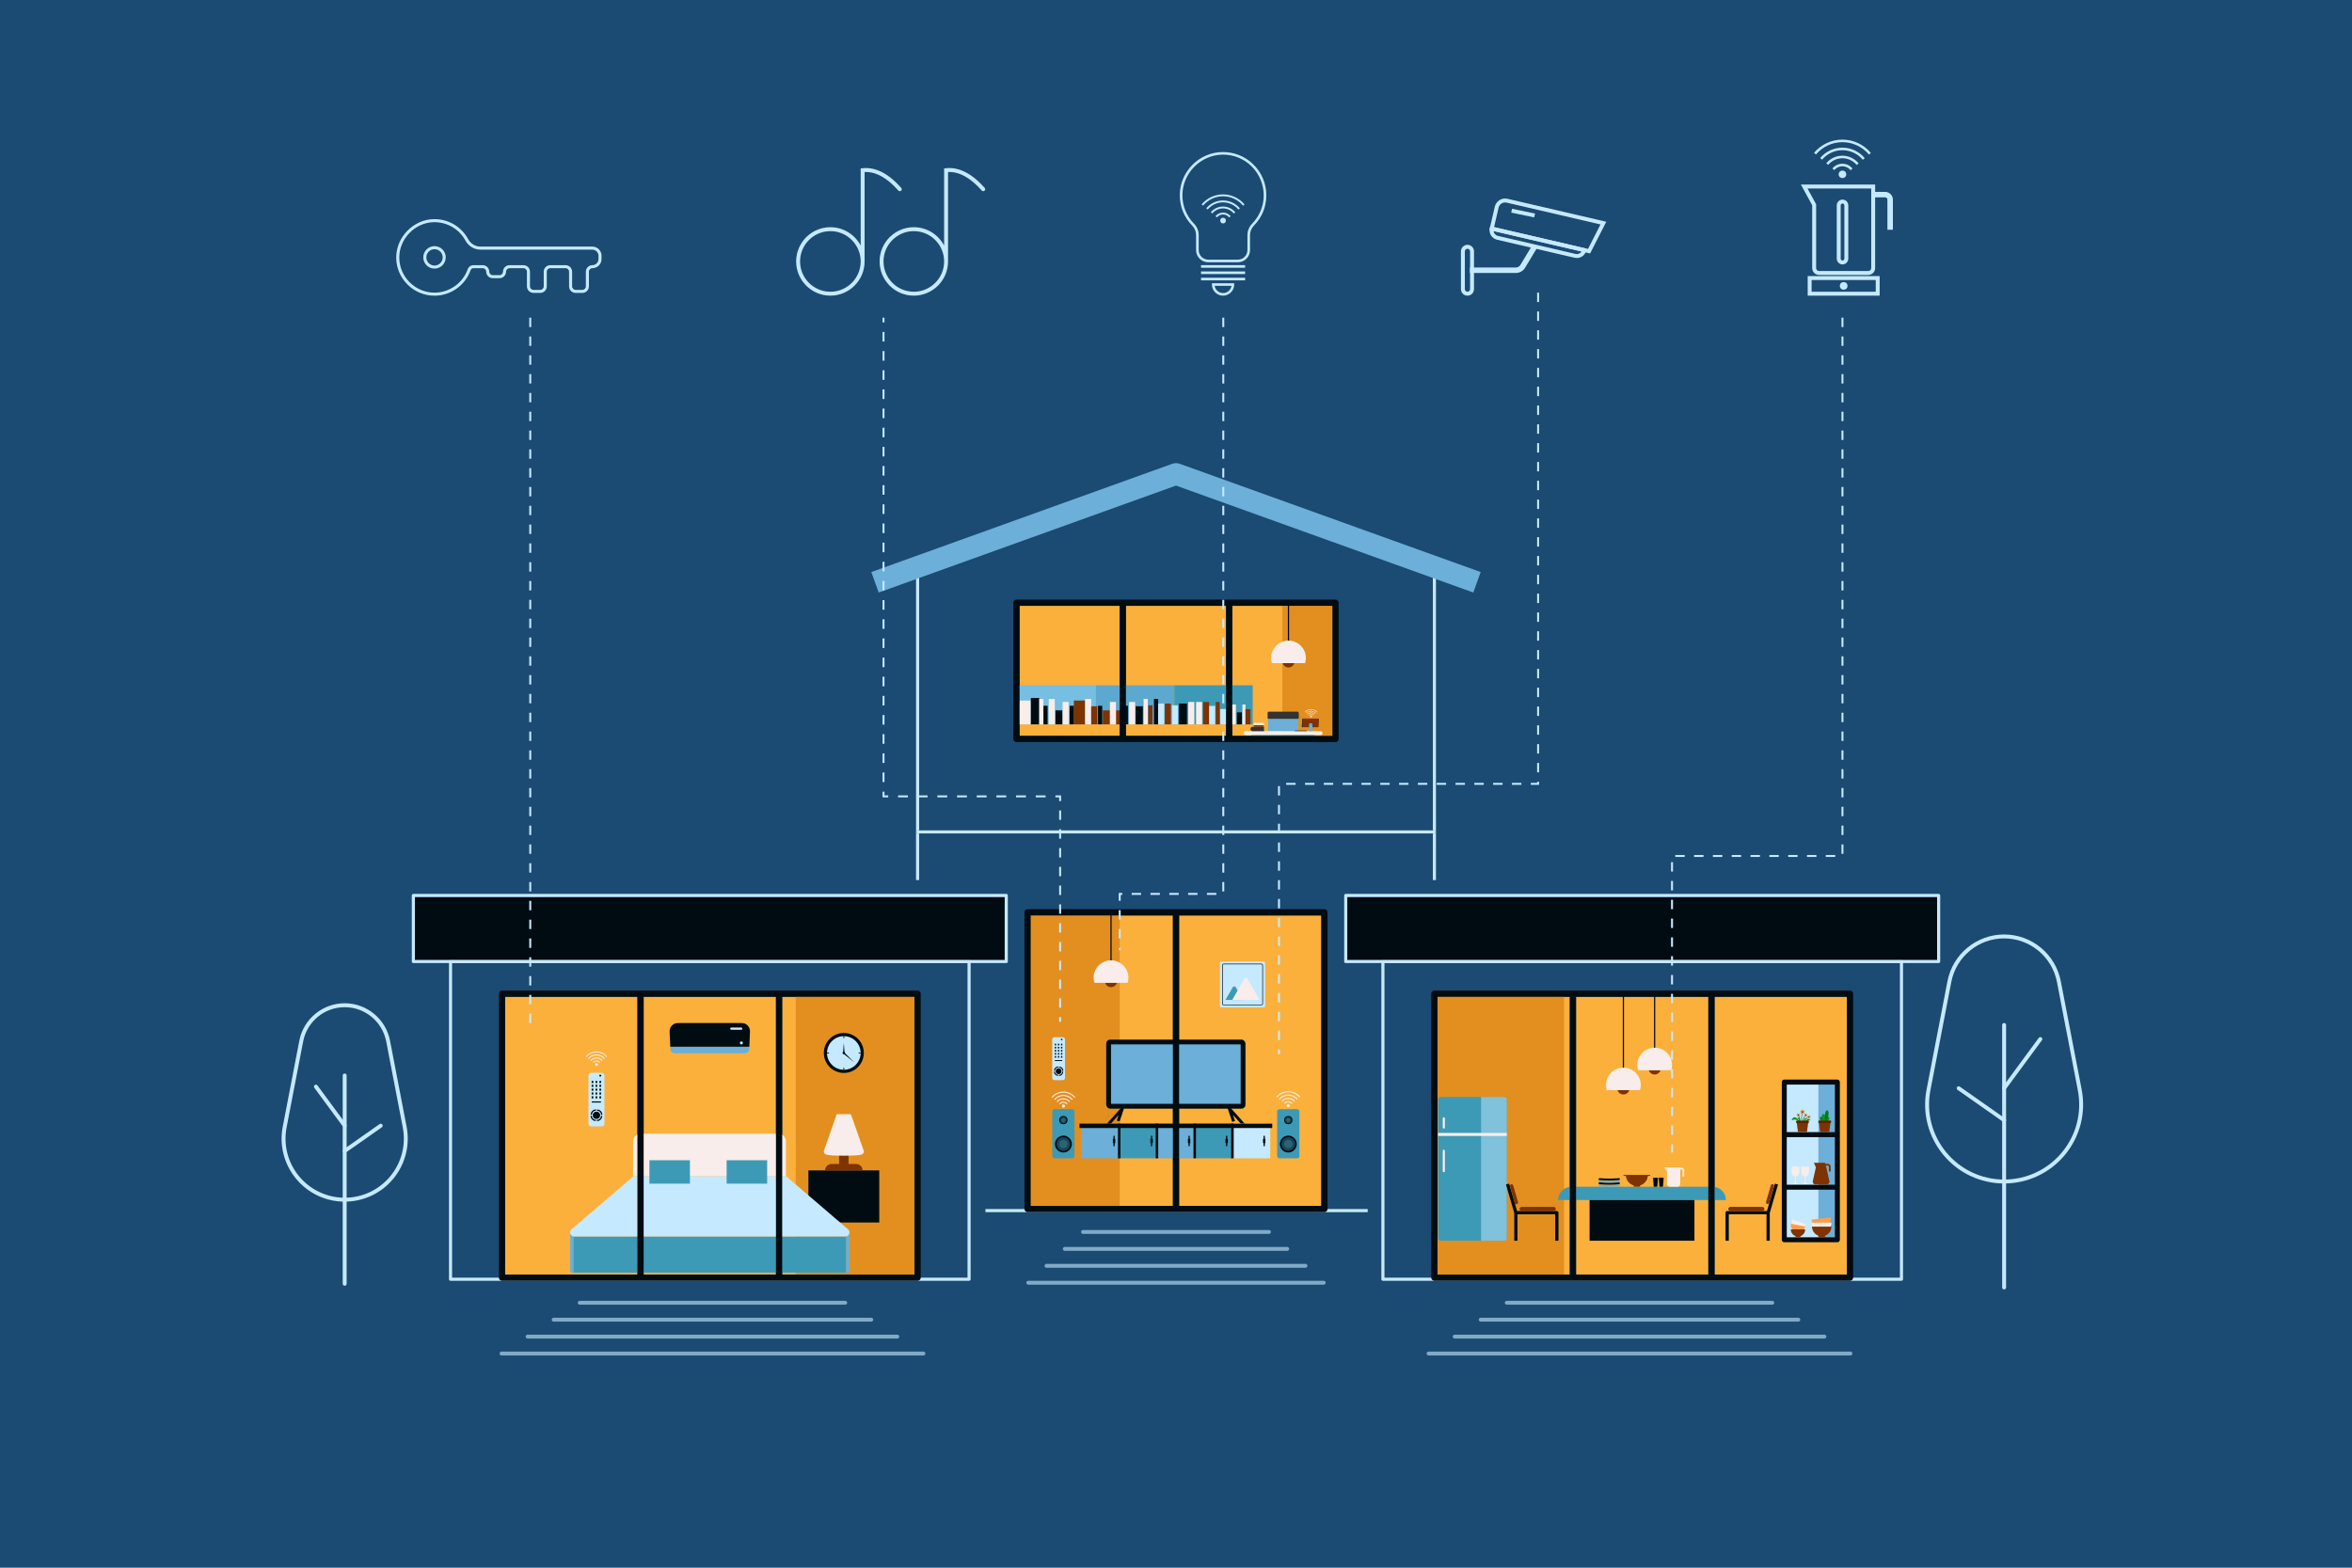 <?xml version="1.0" encoding="UTF-8"?>
<svg id="Layer_1" data-name="Layer 1" xmlns="http://www.w3.org/2000/svg" viewBox="0 0 3000 2000">
  <defs>
    <style>
      .cls-1 {
        fill: #6cafd8;
      }

      .cls-2 {
        fill: #1b4a73;
      }

      .cls-3 {
        fill: #3d9ab7;
      }

      .cls-4 {
        fill: #e28f20;
      }

      .cls-5 {
        fill: #04961f;
      }

      .cls-6 {
        fill: #fe9c48;
      }

      .cls-7 {
        fill: #76bee2;
      }

      .cls-8 {
        fill: #174756;
      }

      .cls-9 {
        fill: #5da8ce;
      }

      .cls-10 {
        fill: #f8edea;
      }

      .cls-11 {
        fill: #2b6277;
      }

      .cls-12 {
        fill: #7f3300;
      }

      .cls-13 {
        fill: #000c11;
      }

      .cls-14 {
        fill: #333;
      }

      .cls-15 {
        fill: #562300;
      }

      .cls-16 {
        fill: #007c17;
      }

      .cls-17 {
        opacity: .6;
      }

      .cls-18 {
        fill: #00590d;
      }

      .cls-19, .cls-20 {
        fill: #c5e9ff;
      }

      .cls-21 {
        fill: #fbb03b;
      }

      .cls-20 {
        opacity: .5;
      }
    </style>
  </defs>
  <rect class="cls-2" width="3000" height="2000"/>
  <g id="_3" data-name="3">
    <g id="_3-2" data-name="3">
      <path class="cls-19" d="M2425.35,1633.98h-661.44c-1.1,0-1.98-.89-1.98-1.98v-405.29c0-1.1.89-1.98,1.98-1.98h661.44c1.1,0,1.98.89,1.98,1.98v405.29c0,1.1-.89,1.98-1.98,1.98ZM1765.9,1630.01h657.47v-401.33h-657.47v401.33Z"/>
      <g>
        <rect class="cls-13" x="1718.48" y="1144.38" width="752.31" height="80.33"/>
        <path class="cls-19" d="M2474.76,1142.4v84.3c0,1.1-.89,1.98-1.98,1.98h-756.28c-1.1,0-1.98-.88-1.98-1.98v-84.3c0-1.1.88-1.98,1.98-1.98h756.28c1.1,0,1.98.89,1.98,1.98ZM2470.79,1224.71v-80.33h-752.31v80.33h752.31Z"/>
      </g>
    </g>
    <g id="grup4">
      <g>
        <g>
          <rect class="cls-21" x="2186.96" y="1271.64" width="168.77" height="354.4"/>
          <rect class="cls-21" x="2010.25" y="1271.64" width="168.77" height="354.4"/>
          <rect class="cls-21" x="1833.54" y="1271.64" width="168.77" height="354.4"/>
        </g>
        <rect class="cls-4" x="1829.6" y="1267.05" width="165.38" height="362.96"/>
      </g>
      <g id="grup4-2" data-name="grup4">
        <g>
          <g>
            <path class="cls-12" d="M2103.02,1365.32c.99,3.2,3.97,5.52,7.49,5.52s6.5-2.32,7.49-5.52h-14.98Z"/>
            <path class="cls-10" d="M2132.68,1358.77c0-12.24-9.93-22.17-22.17-22.17s-22.17,9.93-22.17,22.17c0,2.28.35,4.49.99,6.56h42.37c.64-2.07.99-4.27.99-6.56Z"/>
            <rect class="cls-13" x="2109.74" y="1270.64" width="1.53" height="65.95"/>
          </g>
          <g>
            <path class="cls-12" d="M2063.17,1390.75c.99,3.2,3.97,5.52,7.49,5.52s6.5-2.32,7.49-5.52h-14.98Z"/>
            <path class="cls-10" d="M2092.83,1384.2c0-12.24-9.93-22.17-22.17-22.17s-22.17,9.93-22.17,22.17c0,2.28.35,4.49.99,6.56h42.37c.64-2.07.99-4.27.99-6.56Z"/>
            <rect class="cls-13" x="2069.89" y="1270.64" width="1.53" height="91.39"/>
          </g>
        </g>
        <g>
          <rect class="cls-3" x="1834.27" y="1399.45" width="87.63" height="183.42" rx="3.22" ry="3.22"/>
          <path class="cls-20" d="M1921.9,1402.67v176.97c0,1.78-1.45,3.22-3.22,3.22h-29.51v-183.42h29.51c1.78,0,3.22,1.45,3.22,3.22Z"/>
          <rect class="cls-10" x="1834.27" y="1445.36" width="87.63" height="3.85"/>
          <rect class="cls-10" x="1840.24" y="1466.7" width="2.73" height="28.72" rx="1.36" ry="1.36"/>
          <rect class="cls-10" x="1840.24" y="1425.47" width="2.73" height="14.36" rx="1.36" ry="1.36"/>
        </g>
        <g>
          <g id="rak">
            <g>
              <g>
                <rect class="cls-19" x="2275.85" y="1380.46" width="67.74" height="67.06"/>
                <rect class="cls-19" x="2275.85" y="1447.52" width="67.74" height="67.06"/>
                <rect class="cls-19" x="2275.85" y="1514.58" width="67.74" height="67.06"/>
              </g>
              <rect class="cls-1" x="2319.37" y="1380.46" width="22.95" height="201.18"/>
            </g>
            <path class="cls-13" d="M2343.6,1377.29h-67.74c-1.75,0-3.17,1.42-3.17,3.17v201.18c0,1.75,1.42,3.17,3.17,3.17h67.74c1.75,0,3.17-1.42,3.17-3.17v-201.18c0-1.75-1.42-3.17-3.17-3.17ZM2279.03,1450.7h61.39v60.71h-61.39v-60.71ZM2279.03,1383.64h61.39v60.71h-61.39v-60.71ZM2340.42,1578.47h-61.39v-60.71h61.39v60.71Z"/>
          </g>
          <g>
            <path class="cls-12" d="M2331.26,1484.68h-2.8c-.17-.74-.83-1.27-1.6-1.27h-13.23l2.54,5.86-3.93,17.62c-.48,2.17,1.17,4.24,3.4,4.24h14.38c2.23,0,3.88-2.06,3.4-4.24l-4.42-19.83h2.27c.8,0,1.44.65,1.44,1.44v5.09c0,.66.53,1.19,1.19,1.19s1.19-.53,1.19-1.19v-5.09c0-2.11-1.71-3.83-3.83-3.83Z"/>
            <path class="cls-10" d="M2307.47,1495.99v-7.62h-9.87v7.62c0,2.5,1.86,4.56,4.27,4.88v8.58h-1.55c-.73,0-1.32.59-1.32,1.32h7.04c0-.73-.59-1.32-1.32-1.32h-1.55v-8.58c2.41-.32,4.27-2.38,4.27-4.88Z"/>
            <path class="cls-10" d="M2294.97,1495.99v-7.62h-9.87v7.62c0,2.5,1.86,4.56,4.27,4.88v8.58h-1.55c-.73,0-1.32.59-1.32,1.32h7.04c0-.73-.59-1.32-1.32-1.32h-1.55v-8.58c2.41-.32,4.27-2.38,4.27-4.88Z"/>
            <g>
              <path class="cls-6" d="M2335.06,1552.99l-24.57,3.07c.66,5.31,4.6,9.39,9.52,10.52l.24,1.95,8.41-1.05-.24-1.95c4.5-2.31,7.3-7.24,6.64-12.54Z"/>
              <path class="cls-10" d="M2336,1559.86h-24.76c0,5.35,3.4,9.89,8.14,11.62v1.96h8.47v-1.96c4.75-1.73,8.14-6.27,8.14-11.62Z"/>
              <path class="cls-12" d="M2336,1564.88h-24.76c0,5.35,3.4,9.89,8.14,11.62v1.96h8.47v-1.96c4.75-1.73,8.14-6.27,8.14-11.62Z"/>
            </g>
            <g>
              <path class="cls-10" d="M2303.31,1562.09l-17.07-6.63c-1.43,3.69-.31,7.73,2.5,10.19l-.53,1.35,5.84,2.27.53-1.35c3.74.08,7.3-2.15,8.73-5.83Z"/>
              <path class="cls-6" d="M2302.45,1564.7l-17.99-3.43c-.74,3.89,1.1,7.66,4.31,9.57l-.27,1.43,6.16,1.18.27-1.43c3.69-.6,6.79-3.43,7.53-7.31Z"/>
              <path class="cls-12" d="M2302.53,1568.42h-18.32c0,3.96,2.51,7.31,6.02,8.6v1.45h6.27v-1.45c3.51-1.28,6.02-4.64,6.02-8.6Z"/>
            </g>
            <g>
              <g>
                <path class="cls-16" d="M2324.94,1434.11s-5.69-8.11-2.67-9.36,3.52,6.54,2.67,9.36Z"/>
                <path class="cls-5" d="M2327.68,1433.61s1.96-9.71,4.94-8.39-2.31,7.06-4.94,8.39Z"/>
                <path class="cls-5" d="M2327.1,1434.35s3.21-12.92-1.18-13.03-1.25,9.91,1.18,13.03Z"/>
                <path class="cls-16" d="M2328.82,1434.25s6.37-15.85,2.15-17.5-3.71,12.56-2.15,17.5Z"/>
              </g>
              <path class="cls-12" d="M2332.2,1444.1h-9.51c-.58,0-1.07-.43-1.14-1.01l-1.72-13.29h15.23l-1.72,13.29c-.07.58-.56,1.01-1.14,1.01Z"/>
              <rect class="cls-15" x="2319.37" y="1429.8" width="16.15" height="2.74"/>
            </g>
            <g>
              <g>
                <g>
                  <path class="cls-18" d="M2298.28,1432.73c-.07-.24-1.8-6,.51-14.22l.57.16c-2.27,8.05-.54,13.83-.52,13.89l-.57.18Z"/>
                  <g>
                    <path class="cls-4" d="M2299.24,1418.3c2.22-3.84-2.55-3.84-.33,0-2.22-3.84-4.61.29-.17.29-4.44,0-2.05,4.13.17.29-2.22,3.84,2.55,3.84.33,0,2.22,3.84,4.61-.29.17-.29,4.44,0,2.05-4.13-.17-.29Z"/>
                    <circle class="cls-13" cx="2299.08" cy="1418.58" r=".81"/>
                  </g>
                </g>
                <g>
                  <path class="cls-18" d="M2299.33,1432.16l-.59-.05c.02-.27.61-6.75,4.6-9.74l.36.48c-3.77,2.82-4.36,9.25-4.36,9.31Z"/>
                  <g>
                    <path class="cls-4" d="M2303.4,1422.45c2.42-2.11-.84-3.22-.23-.08-.62-3.15-3.21-.88-.18.16-3.03-1.04-2.37,2.34.05.24-2.42,2.11.84,3.22.23.08.62,3.15,3.21.88.18-.16,3.03,1.04,2.37-2.34-.05-.24Z"/>
                    <circle class="cls-13" cx="2303.22" cy="1422.61" r=".59"/>
                  </g>
                </g>
                <g>
                  <path class="cls-18" d="M2300.7,1432.02l-.57-.18c.09-.28,2.29-6.95,7.58-7.23l.03.59c-4.87.26-7.02,6.75-7.04,6.82Z"/>
                  <g>
                    <path class="cls-4" d="M2307.59,1424.74c2.42-2.11-.84-3.22-.23-.08-.62-3.15-3.21-.88-.18.16-3.03-1.04-2.37,2.34.05.24-2.42,2.11.84,3.22.23.08.62,3.15,3.21.88.18-.16,3.03,1.04,2.37-2.34-.05-.24Z"/>
                    <circle class="cls-13" cx="2307.41" cy="1424.9" r=".59"/>
                  </g>
                </g>
                <g>
                  <path class="cls-18" d="M2296,1431.98c-.01-.06-1.05-6.28-2.37-9.14l.54-.25c1.35,2.93,2.37,9.03,2.41,9.29l-.59.1Z"/>
                  <g>
                    <path class="cls-4" d="M2294,1422.31c2.62-2.28-.91-3.49-.25-.08-.67-3.41-3.48-.95-.2.17-3.29-1.13-2.57,2.54.05.25-2.62,2.28.91,3.49.25.08.67,3.41,3.48.95.2-.17,3.29,1.13,2.57-2.54-.05-.25Z"/>
                    <circle class="cls-13" cx="2293.8" cy="1422.48" r=".63"/>
                  </g>
                </g>
                <path class="cls-5" d="M2294.74,1431.93s-3.27-4.96-7.46-3.32-.74-2.24.47-3.01,6.54.59,6.99,6.33Z"/>
                <path class="cls-5" d="M2293.1,1432.8s2.51-3.51.31-5.92,1.33-1.09,2.16-.46,1.3,4.59-2.47,6.38Z"/>
                <path class="cls-5" d="M2303.08,1434.48s.72-4.86,4.43-5.1c3.71-.24-.23-1.94-1.41-2.09s-4.7,2.73-3.03,7.19Z"/>
                <path class="cls-5" d="M2303.47,1432.64s-2.06-3.02-.15-5.03-1.11-.95-1.83-.43-1.19,3.87,1.98,5.46Z"/>
              </g>
              <path class="cls-12" d="M2303.83,1444.19h-9.51c-.58,0-1.07-.43-1.14-1.01l-1.72-13.29h15.23l-1.72,13.29c-.07.58-.56,1.01-1.14,1.01Z"/>
              <rect class="cls-15" x="2291.01" y="1429.89" width="16.15" height="2.74"/>
            </g>
          </g>
        </g>
        <g>
          <g>
            <path class="cls-13" d="M2267.91,1511.16l-3.99-1.16-10.17,34.98h-50.71c-1.15,0-2.08.93-2.08,2.08v35.81h4.15v-33.73h48.12v33.73h4.15v-35.51l10.52-36.2Z"/>
            <rect class="cls-12" x="2204.42" y="1539.68" width="46.13" height="5.3" rx="2.65" ry="2.65"/>
            <rect class="cls-12" x="2244.62" y="1521.37" width="26.39" height="4.23" rx="2.12" ry="2.12" transform="translate(167.85 3270.14) rotate(-73.9)"/>
          </g>
          <g>
            <path class="cls-13" d="M1985.77,1544.98h-50.71l-10.17-34.98-3.99,1.16,10.52,36.2v35.51h4.15v-33.73h48.12v33.73h4.15v-35.81c0-1.15-.93-2.08-2.08-2.08Z"/>
            <rect class="cls-12" x="1938.27" y="1539.68" width="46.13" height="5.3" rx="2.65" ry="2.65" transform="translate(3922.66 3084.67) rotate(-180)"/>
            <rect class="cls-12" x="1917.8" y="1521.37" width="26.39" height="4.23" rx="2.12" ry="2.12" transform="translate(1002.89 3801.28) rotate(-106.1)"/>
          </g>
        </g>
        <g>
          <g>
            <path class="cls-3" d="M2004.4,1513.97h180c9.39,0,17.02,7.63,17.02,17.02h-214.05c0-9.39,7.63-17.02,17.02-17.02Z"/>
            <rect class="cls-13" x="2027.53" y="1530.99" width="133.75" height="51.88"/>
          </g>
          <path class="cls-12" d="M2104.33,1498.85h-2.39s-.01,0-.02,0h0s-28.19,0-28.19,0c0,0,0,0,0,0,0,0-.01,0-.02,0h-2.39c-.36,0-.65.29-.65.65s.29.65.65.65h2.39s.05-.01.08-.02c0,0,0,0,0,.01.14,1.58.55,3.08,1.17,4.47,0,0,0,0,0,.01.05.12.11.24.17.36,0,0,0,0,0,0,.21.42.43.84.68,1.23.27.44.57.87.89,1.28.47.6.98,1.16,1.54,1.67.44.41.91.79,1.4,1.15,1.25.9,2.65,1.59,4.16,2.04t0,0v1.57h8.05v-1.57s0,0,0,0c1.51-.45,2.91-1.14,4.16-2.04.49-.35.96-.73,1.4-1.14.56-.52,1.07-1.08,1.54-1.67.32-.41.61-.83.89-1.28.24-.4.47-.81.68-1.23,0,0,0,0,0,0,.06-.12.12-.24.17-.36,0,0,0,0,0-.01.62-1.39,1.03-2.89,1.17-4.47,0,0,0,0,0-.01.03,0,.05.02.08.02h2.39c.36,0,.65-.29.65-.65s-.29-.65-.65-.65Z"/>
          <g>
            <path class="cls-10" d="M2145.44,1489.88h-2.29v-.12c0-.25-.2-.45-.45-.45h-19.46c-.26,0-.4.29-.24.5l3.22,4.19v16.42c0,1.97,1.6,3.57,3.57,3.57h9.79c1.97,0,3.57-1.6,3.57-3.57v-18.42h2.29c.34,0,.62.28.62.62v7.62c0,.58.47,1.06,1.06,1.06s1.06-.47,1.06-1.06v-7.62c0-1.51-1.23-2.74-2.74-2.74Z"/>
            <path class="cls-13" d="M2113.23,1513.99h-3.2c-.4,0-.73-.31-.76-.71l-.8-10.7h6.33l-.8,10.7c-.03.4-.36.71-.76.71Z"/>
            <path class="cls-13" d="M2120.46,1513.99h-3.2c-.4,0-.73-.31-.76-.71l-.8-10.7h6.33l-.8,10.7c-.03.4-.36.71-.76.71Z"/>
          </g>
          <g>
            <path class="cls-1" d="M2052.57,1514.07c-4.19,0-8.38-.19-12.54-.57-.65-.06-1.14-.64-1.08-1.29.06-.66.65-1.13,1.29-1.08,8.17.74,16.47.74,24.64,0,.64-.05,1.23.42,1.29,1.08.06.65-.42,1.23-1.08,1.29-4.16.38-8.35.57-12.54.57Z"/>
            <path class="cls-13" d="M2052.57,1511.38c-4.19,0-8.38-.19-12.54-.57-.65-.06-1.14-.64-1.08-1.29.06-.66.65-1.13,1.29-1.08,8.17.74,16.47.74,24.64,0,.64-.05,1.23.42,1.29,1.08.06.65-.42,1.23-1.08,1.29-4.16.38-8.35.57-12.54.57Z"/>
            <path class="cls-1" d="M2052.57,1508.69c-4.19,0-8.38-.19-12.54-.57-.65-.06-1.14-.64-1.08-1.29.06-.66.65-1.13,1.29-1.08,8.17.74,16.47.74,24.64,0,.64-.05,1.23.42,1.29,1.08.06.65-.42,1.23-1.08,1.29-4.16.38-8.35.57-12.54.57Z"/>
            <path class="cls-13" d="M2052.57,1506c-4.19,0-8.38-.19-12.54-.57-.65-.06-1.14-.64-1.08-1.29.06-.66.65-1.13,1.29-1.08,8.17.74,16.47.74,24.64,0,.64-.05,1.23.42,1.29,1.08.06.65-.42,1.23-1.08,1.29-4.16.38-8.35.57-12.54.57Z"/>
          </g>
        </g>
      </g>
      <path class="cls-13" d="M2363.67,1267.67v362.33c0,2.19-1.78,3.97-3.97,3.97h-530.13c-2.19,0-3.97-1.78-3.97-3.97v-362.33c0-2.19,1.78-3.97,3.97-3.97h530.13c2.19,0,3.97,1.78,3.97,3.97ZM2355.73,1626.04v-354.4h-168.77v354.4h168.77ZM2179.02,1626.04v-354.4h-168.77v354.4h168.77ZM2002.31,1626.04v-354.4h-168.77v354.4h168.77Z"/>
    </g>
  </g>
  <g id="_2" data-name="2">
    <path class="cls-19" d="M1170.4,1063.32h1.98v59.38h-3.97v-61.37c0,1.1.89,1.98,1.98,1.98Z"/>
    <g>
      <path class="cls-19" d="M1831.58,1061.34v61.37h-3.97v-59.38h1.98c1.1,0,1.98-.89,1.98-1.98Z"/>
      <path class="cls-19" d="M1831.58,723.32v338.01c0-1.1-.89-1.98-1.98-1.98h-1.98v-334.63l-327.62-117.86-327.62,117.86v334.63h-1.98c-1.1,0-1.98.89-1.98,1.98v-338.01c0-.83.52-1.59,1.31-1.87l329.6-118.58c.44-.16.91-.16,1.35,0l329.6,118.58c.79.28,1.31,1.03,1.31,1.87Z"/>
      <path class="cls-19" d="M1829.6,1059.35c1.1,0,1.98.89,1.98,1.98s-.89,1.98-1.98,1.98h-659.2c-1.1,0-1.98-.89-1.98-1.98s.89-1.98,1.98-1.98h659.2Z"/>
    </g>
    <rect class="cls-19" x="1256.94" y="1542.47" width="487.56" height="3.97"/>
    <path class="cls-1" d="M1120.77,755.94l-9.4-26.14,383.93-138.13c3.04-1.09,6.36-1.09,9.4,0l383.93,138.13-9.41,26.14-379.23-136.44-379.23,136.44Z"/>
    <g id="grup3">
      <g>
        <g>
          <rect class="cls-21" x="1571.79" y="772.89" width="127.7" height="165.9"/>
          <rect class="cls-21" x="1436.15" y="772.89" width="127.71" height="165.9"/>
          <rect class="cls-21" x="1300.51" y="772.89" width="127.7" height="165.9"/>
        </g>
        <rect class="cls-4" x="1635.64" y="768.92" width="66.32" height="173.84"/>
      </g>
      <g id="grup3-2" data-name="grup3">
        <g>
          <path class="cls-12" d="M1635.98,845.98c.99,3.2,3.97,5.52,7.49,5.52s6.5-2.32,7.49-5.52h-14.98Z"/>
          <path class="cls-10" d="M1665.64,839.42c0-12.24-9.93-22.17-22.17-22.17s-22.17,9.93-22.17,22.17c0,2.28.35,4.49.99,6.56h42.37c.64-2.07.99-4.27.99-6.56Z"/>
          <rect class="cls-13" x="1642.71" y="768.92" width="1.53" height="48.33"/>
        </g>
        <g id="grup_3" data-name="grup 3">
          <g>
            <rect class="cls-7" x="1297.82" y="874.26" width="100.01" height="49.85"/>
            <rect class="cls-9" x="1397.83" y="874.26" width="100.01" height="49.85"/>
            <rect class="cls-3" x="1497.84" y="874.26" width="100.01" height="49.85"/>
            <g>
              <rect class="cls-10" x="1297.82" y="893.72" width="17.02" height="30.4"/>
              <rect class="cls-12" x="1369.71" y="893.72" width="14.41" height="30.4"/>
              <rect class="cls-13" x="1314.84" y="890.47" width="10.71" height="33.64"/>
              <rect class="cls-13" x="1346.25" y="906.28" width="9.09" height="17.83"/>
              <rect class="cls-13" x="1448.6" y="901.01" width="9.09" height="23.1"/>
              <rect class="cls-12" x="1406.64" y="906.28" width="9.09" height="17.83"/>
              <rect class="cls-12" x="1423.43" y="906.28" width="9.09" height="17.83"/>
              <rect class="cls-10" x="1325.55" y="891.69" width="5.36" height="32.42"/>
              <rect class="cls-10" x="1458.69" y="891.69" width="5.36" height="32.42"/>
              <rect class="cls-13" x="1471.87" y="891.69" width="5.36" height="32.42"/>
              <rect class="cls-12" x="1464.65" y="899.8" width="5.36" height="24.32"/>
              <rect class="cls-10" x="1337.71" y="891.69" width="7.7" height="32.42"/>
              <rect class="cls-10" x="1384.12" y="891.69" width="7.7" height="32.42"/>
              <rect class="cls-19" x="1477.22" y="897.57" width="7.7" height="26.55"/>
              <rect class="cls-13" x="1503.77" y="897.57" width="10.25" height="26.55"/>
              <rect class="cls-12" x="1485.73" y="897.57" width="7.7" height="26.55"/>
              <rect class="cls-19" x="1494.85" y="899.8" width="7.7" height="24.32"/>
              <rect class="cls-12" x="1391.82" y="901.01" width="7.7" height="23.1"/>
              <rect class="cls-10" x="1355.34" y="895.54" width="7.7" height="28.57"/>
              <rect class="cls-10" x="1415.73" y="895.54" width="7.7" height="28.57"/>
              <rect class="cls-10" x="1515.65" y="895.54" width="7.7" height="28.57"/>
              <rect class="cls-10" x="1570.1" y="898.78" width="6.33" height="25.33"/>
              <rect class="cls-10" x="1584.69" y="898.78" width="3.9" height="25.33"/>
              <rect class="cls-12" x="1588.59" y="904.73" width="6.35" height="19.39"/>
              <rect class="cls-13" x="1577.66" y="908.78" width="6.33" height="15.33"/>
              <rect class="cls-12" x="1550.71" y="895.54" width="4.95" height="28.57"/>
              <rect class="cls-10" x="1525.65" y="895.54" width="7.7" height="28.57"/>
              <rect class="cls-12" x="1534.57" y="895.54" width="7.7" height="28.57"/>
              <rect class="cls-19" x="1542.27" y="900.61" width="7.7" height="23.51"/>
              <rect class="cls-19" x="1556.45" y="904.52" width="7.7" height="19.59"/>
              <rect class="cls-19" x="1564.97" y="904.52" width="4.31" height="19.59"/>
              <rect class="cls-10" x="1440.13" y="895.54" width="7.7" height="28.57"/>
              <rect class="cls-13" x="1330.91" y="900.4" width="5.36" height="23.71"/>
              <rect class="cls-13" x="1364.35" y="900.4" width="5.36" height="23.71"/>
              <rect class="cls-13" x="1433.38" y="900.4" width="5.36" height="23.71"/>
              <rect class="cls-13" x="1400.56" y="900.4" width="5.36" height="23.71"/>
            </g>
          </g>
          <g>
            <g>
              <rect class="cls-14" x="1616.87" y="907.9" width="39.72" height="9.69" rx="1.62" ry="1.62"/>
              <rect class="cls-1" x="1617.44" y="917.19" width="38.56" height="15.84"/>
            </g>
            <g>
              <rect class="cls-10" x="1586.39" y="932.83" width="100.53" height="4.96" rx="2.48" ry="2.48"/>
              <rect class="cls-3" x="1596.43" y="937.79" width="80.45" height="4.96"/>
            </g>
            <g>
              <path class="cls-14" d="M1612.57,932.83h-14.79c-1.57,0-2.84-1.27-2.84-2.84h0c0-1.57,1.27-2.84,2.84-2.84h14.79c-.49,1.5-.52,3.85,0,5.67Z"/>
              <path class="cls-12" d="M1600.03,925.11h11.61v2.04h-11.61c-.56,0-1.02-.46-1.02-1.02h0c0-.56.46-1.02,1.02-1.02Z"/>
              <path class="cls-10" d="M1600.34,922.21h11.87v2.9h-11.87c-.8,0-1.45-.65-1.45-1.45h0c0-.8.65-1.45,1.45-1.45Z"/>
            </g>
            <g>
              <g>
                <path class="cls-12" d="M1682.45,917.53l-.58,9.53c-.02.41-.37.73-.77.73h-19.79c-.44,0-.8-.37-.78-.83l.59-9.52c.02-.41.36-.73.77-.73h19.79c.44,0,.8.37.77.82Z"/>
                <path class="cls-1" d="M1670.92,922.76h1.82c.69,0,1.25.56,1.25,1.25v8.82h-4.32v-8.82c0-.69.56-1.25,1.25-1.25Z"/>
                <path class="cls-14" d="M1661.88,916.72v11.08h-.58c-.44,0-.8-.37-.78-.83l.59-9.52c.02-.41.36-.73.77-.73Z"/>
                <circle class="cls-14" cx="1671.83" cy="924.55" r=".44"/>
              </g>
              <g>
                <rect class="cls-14" x="1651.43" y="932.1" width="15.1" height=".64"/>
                <g>
                  <rect class="cls-14" x="1651.89" y="931.82" width=".47" height=".29"/>
                  <rect class="cls-14" x="1652.49" y="931.82" width=".47" height=".29"/>
                  <rect class="cls-14" x="1653.08" y="931.81" width=".47" height=".29"/>
                  <rect class="cls-14" x="1653.68" y="931.81" width=".47" height=".29"/>
                  <rect class="cls-14" x="1654.28" y="931.81" width=".47" height=".29"/>
                  <rect class="cls-14" x="1654.87" y="931.81" width=".47" height=".29"/>
                  <rect class="cls-14" x="1655.47" y="931.81" width=".47" height=".29"/>
                  <rect class="cls-14" x="1656.06" y="931.81" width=".47" height=".29"/>
                  <rect class="cls-14" x="1656.66" y="931.81" width=".47" height=".29"/>
                  <rect class="cls-14" x="1657.26" y="931.81" width=".47" height=".29"/>
                  <rect class="cls-14" x="1657.85" y="931.81" width=".47" height=".29"/>
                  <rect class="cls-14" x="1658.45" y="931.81" width=".47" height=".29"/>
                  <rect class="cls-14" x="1659.04" y="931.81" width=".47" height=".29"/>
                  <rect class="cls-14" x="1659.64" y="931.81" width=".47" height=".29"/>
                  <rect class="cls-14" x="1660.24" y="931.81" width=".47" height=".29"/>
                  <rect class="cls-14" x="1660.83" y="931.81" width=".47" height=".29"/>
                  <rect class="cls-14" x="1661.43" y="931.81" width=".47" height=".29"/>
                  <rect class="cls-14" x="1662.02" y="931.81" width=".47" height=".29"/>
                  <rect class="cls-14" x="1662.62" y="931.81" width=".47" height=".29"/>
                  <rect class="cls-14" x="1663.22" y="931.81" width=".47" height=".29"/>
                  <rect class="cls-14" x="1663.81" y="931.81" width=".47" height=".29"/>
                  <rect class="cls-14" x="1664.41" y="931.81" width=".47" height=".29"/>
                  <rect class="cls-14" x="1665" y="931.81" width=".47" height=".29"/>
                  <rect class="cls-14" x="1665.6" y="931.81" width=".47" height=".29"/>
                </g>
              </g>
            </g>
          </g>
        </g>
        <g>
          <g>
            <path class="cls-10" d="M1680.03,908.26c-1.95-2.29-4.78-3.6-7.77-3.6s-5.8,1.3-7.75,3.57l-.06.07.53.45.06-.07c1.81-2.11,4.45-3.32,7.22-3.32s5.43,1.22,7.24,3.35l.06.07.53-.45-.06-.07Z"/>
            <path class="cls-10" d="M1672.26,906.88c-2.33,0-4.54,1.02-6.07,2.79l-.06.07.53.45.06-.07c1.39-1.62,3.41-2.54,5.54-2.54s4.17.94,5.56,2.57l.06.07.53-.45-.06-.07c-1.53-1.79-3.75-2.82-6.09-2.82Z"/>
            <path class="cls-10" d="M1672.26,909.09c-1.68,0-3.28.73-4.38,2.01l-.06.07.53.45.06-.07c.97-1.12,2.38-1.77,3.85-1.77s2.91.65,3.88,1.8l.06.07.53-.45-.06-.07c-1.1-1.3-2.71-2.04-4.41-2.04Z"/>
            <path class="cls-10" d="M1672.26,911.3c-1.03,0-2.02.45-2.7,1.23l-.06.07.53.45.06-.06c.55-.63,1.34-.99,2.17-.99s1.65.37,2.19,1.02l.06.07.53-.45-.06-.07c-.68-.8-1.68-1.26-2.72-1.26Z"/>
          </g>
          <circle class="cls-10" cx="1672.27" cy="914.22" r="1.04"/>
        </g>
      </g>
      <path class="cls-13" d="M1707.43,768.92v173.84c0,2.19-1.78,3.97-3.97,3.97h-406.92c-2.19,0-3.97-1.78-3.97-3.97v-173.84c0-2.19,1.78-3.97,3.97-3.97h406.92c2.19,0,3.97,1.78,3.97,3.97ZM1699.49,938.79v-165.9h-127.7v165.9h127.7ZM1563.85,938.79v-165.9h-127.71v165.9h127.71ZM1428.21,938.79v-165.9h-127.7v165.9h127.7Z"/>
    </g>
    <g id="grup2">
      <g>
        <g>
          <rect class="cls-21" x="1503.97" y="1167.89" width="181.34" height="370.61"/>
          <rect class="cls-21" x="1314.69" y="1167.89" width="181.34" height="370.61"/>
        </g>
        <rect class="cls-4" x="1311.66" y="1163.44" width="116.55" height="379.03"/>
      </g>
      <g id="grup2-2" data-name="grup2">
        <g id="grup_2" data-name="grup 2">
          <g>
            <g>
              <g>
                <rect class="cls-3" x="1629.04" y="1415.06" width="28.37" height="62.69" rx="2.76" ry="2.76"/>
                <g>
                  <circle class="cls-13" cx="1643.23" cy="1459.54" r="10.78"/>
                  <circle class="cls-8" cx="1643.23" cy="1459.54" r="8.68"/>
                  <circle class="cls-11" cx="1643.23" cy="1459.54" r="5.33"/>
                </g>
              </g>
              <g>
                <circle class="cls-13" cx="1643.23" cy="1428.99" r="5.33"/>
                <circle class="cls-8" cx="1643.23" cy="1428.99" r="4.16"/>
                <circle class="cls-11" cx="1643.23" cy="1428.99" r="2.4"/>
              </g>
            </g>
            <g>
              <g>
                <rect class="cls-3" x="1342.19" y="1415.06" width="28.37" height="62.69" rx="2.76" ry="2.76"/>
                <g>
                  <circle class="cls-13" cx="1356.37" cy="1459.54" r="10.78"/>
                  <circle class="cls-8" cx="1356.37" cy="1459.54" r="8.68"/>
                  <circle class="cls-11" cx="1356.37" cy="1459.54" r="5.33"/>
                </g>
              </g>
              <g>
                <circle class="cls-13" cx="1356.37" cy="1428.99" r="5.33"/>
                <circle class="cls-8" cx="1356.37" cy="1428.99" r="4.16"/>
                <circle class="cls-11" cx="1356.37" cy="1428.99" r="2.4"/>
              </g>
            </g>
          </g>
          <g>
            <g>
              <rect class="cls-13" x="1410.99" y="1326.28" width="177.62" height="88.09" rx="5.08" ry="5.08"/>
              <rect class="cls-1" x="1461.88" y="1287.64" width="75.83" height="165.37" transform="translate(2870.13 -129.48) rotate(90)"/>
              <g>
                <path class="cls-13" d="M1414.2,1436.57l-2.81-2.52,18.77-20.94c.6-.66,1.58-.82,2.35-.37.77.45,1.12,1.38.84,2.23l-5.27,15.81-3.58-1.19,2.4-7.19-12.71,14.17Z"/>
                <path class="cls-13" d="M1585.4,1436.57l-12.71-14.17,2.58,7.73-3.58,1.19-5.45-16.35c-.28-.85.07-1.78.84-2.23.77-.45,1.75-.29,2.35.37l18.77,20.94-2.81,2.52Z"/>
              </g>
            </g>
            <g>
              <g>
                <g>
                  <rect class="cls-1" x="1379.43" y="1433.5" width="48.15" height="44.25"/>
                  <rect class="cls-3" x="1427.58" y="1433.5" width="48.15" height="44.25"/>
                  <rect class="cls-1" x="1475.73" y="1433.5" width="48.15" height="44.25"/>
                  <rect class="cls-3" x="1523.88" y="1433.5" width="48.15" height="44.25"/>
                  <rect class="cls-19" x="1572.02" y="1433.5" width="48.15" height="44.25"/>
                </g>
                <g>
                  <rect class="cls-13" x="1420.15" y="1448.76" width="1.66" height="13.72" rx=".83" ry=".83"/>
                  <rect class="cls-13" x="1419.44" y="1452.76" width="3.09" height="5.72" rx=".75" ry=".75"/>
                </g>
                <g>
                  <rect class="cls-13" x="1468.02" y="1448.76" width="1.66" height="13.72" rx=".83" ry=".83"/>
                  <rect class="cls-13" x="1467.31" y="1452.76" width="3.09" height="5.72" rx=".75" ry=".75"/>
                </g>
                <g>
                  <rect class="cls-13" x="1515.9" y="1448.76" width="1.66" height="13.72" rx=".83" ry=".83"/>
                  <rect class="cls-13" x="1515.19" y="1452.76" width="3.09" height="5.72" rx=".75" ry=".75"/>
                </g>
                <g>
                  <rect class="cls-13" x="1563.78" y="1448.76" width="1.66" height="13.72" rx=".83" ry=".83"/>
                  <rect class="cls-13" x="1563.07" y="1452.76" width="3.09" height="5.72" rx=".75" ry=".75"/>
                </g>
                <g>
                  <rect class="cls-13" x="1611.66" y="1448.76" width="1.66" height="13.72" rx=".83" ry=".83"/>
                  <rect class="cls-13" x="1610.95" y="1452.76" width="3.09" height="5.72" rx=".75" ry=".75"/>
                </g>
                <rect class="cls-13" x="1425.99" y="1433.5" width="3.17" height="44.25"/>
                <rect class="cls-13" x="1474.14" y="1433.5" width="3.17" height="44.25"/>
                <rect class="cls-13" x="1522.29" y="1433.5" width="3.17" height="44.25"/>
                <rect class="cls-13" x="1570.44" y="1433.5" width="3.17" height="44.25"/>
              </g>
              <rect class="cls-13" x="1376.86" y="1433.5" width="245.88" height="5.61"/>
            </g>
          </g>
          <g>
            <rect class="cls-19" x="1342.12" y="1323.26" width="16.33" height="54.71" rx="2.77" ry="2.77"/>
            <g>
              <path class="cls-13" d="M1345.66,1366.01h-1.27c0-2.98,2.42-5.4,5.4-5.4v1.27c-2.28,0-4.13,1.85-4.13,4.13Z"/>
              <path class="cls-13" d="M1349.68,1372.5c-2.98,0-5.4-2.42-5.4-5.4h1.27c0,2.28,1.85,4.13,4.13,4.13v1.27Z"/>
              <path class="cls-13" d="M1350.77,1372.61v-1.27c2.28,0,4.13-1.85,4.13-4.13h1.27c0,2.98-2.42,5.4-5.4,5.4Z"/>
              <path class="cls-13" d="M1356.28,1366.12h-1.27c0-2.28-1.85-4.13-4.13-4.13v-1.27c2.98,0,5.4,2.42,5.4,5.4Z"/>
            </g>
            <circle class="cls-13" cx="1350.28" cy="1366.65" r="3.75"/>
            <g>
              <g>
                <g>
                  <g>
                    <rect class="cls-13" x="1345.38" y="1331.57" width="1.73" height="2.08"/>
                    <rect class="cls-13" x="1349.33" y="1331.57" width="1.73" height="2.08"/>
                    <rect class="cls-13" x="1353.29" y="1331.57" width="1.73" height="2.08"/>
                  </g>
                  <g>
                    <rect class="cls-13" x="1345.38" y="1335.5" width="1.73" height="2.08"/>
                    <rect class="cls-13" x="1349.33" y="1335.5" width="1.73" height="2.08"/>
                    <rect class="cls-13" x="1353.29" y="1335.5" width="1.73" height="2.08"/>
                  </g>
                  <g>
                    <rect class="cls-13" x="1345.38" y="1339.42" width="1.73" height="2.08"/>
                    <rect class="cls-13" x="1349.33" y="1339.42" width="1.73" height="2.08"/>
                    <rect class="cls-13" x="1353.29" y="1339.42" width="1.73" height="2.08"/>
                  </g>
                  <g>
                    <rect class="cls-13" x="1345.38" y="1343.34" width="1.73" height="2.08"/>
                    <rect class="cls-13" x="1349.33" y="1343.34" width="1.73" height="2.08"/>
                    <rect class="cls-13" x="1353.29" y="1343.34" width="1.73" height="2.08"/>
                  </g>
                  <g>
                    <rect class="cls-13" x="1345.38" y="1347.27" width="1.73" height="2.08"/>
                    <rect class="cls-13" x="1349.33" y="1347.27" width="1.73" height="2.08"/>
                    <rect class="cls-13" x="1353.29" y="1347.27" width="1.73" height="2.08"/>
                  </g>
                </g>
                <rect class="cls-13" x="1345.5" y="1352.46" width="9.4" height="1.15"/>
              </g>
              <circle class="cls-13" cx="1354.18" cy="1326.15" r="1.01"/>
            </g>
          </g>
          <g>
            <rect class="cls-19" x="1556.05" y="1226.67" width="57.62" height="58.54" rx="1.59" ry="1.59"/>
            <path class="cls-13" d="M1608.92,1282.43h-48.1c-1.09,0-1.98-.89-1.98-1.98v-49.02c0-1.09.89-1.98,1.98-1.98h48.1c1.09,0,1.98.89,1.98,1.98v49.02c0,1.09-.89,1.98-1.98,1.98ZM1560.82,1230.24c-.66,0-1.19.53-1.19,1.19v49.02c0,.66.53,1.19,1.19,1.19h48.1c.66,0,1.19-.53,1.19-1.19v-49.02c0-.66-.53-1.19-1.19-1.19h-48.1Z"/>
            <g>
              <path class="cls-3" d="M1572.36,1259.53l-9.33,16.16h22.52l-9.33-16.16c-.86-1.49-3-1.49-3.86,0Z"/>
              <path class="cls-10" d="M1587.27,1248.72l-15.57,26.97h35l-15.57-26.97c-.86-1.49-3-1.49-3.86,0Z"/>
            </g>
          </g>
        </g>
        <g>
          <g>
            <g>
              <g>
                <path class="cls-10" d="M1658.24,1399.08c-3.77-4.42-9.25-6.96-15.04-6.96s-11.23,2.51-14.99,6.9l-.11.13,1.02.87.11-.13c3.51-4.09,8.6-6.43,13.97-6.43s10.5,2.36,14.02,6.48l.11.13,1.02-.87-.11-.13Z"/>
                <path class="cls-10" d="M1643.21,1396.41c-4.51,0-8.78,1.97-11.73,5.39l-.11.13,1.02.87.11-.13c2.7-3.13,6.6-4.92,10.71-4.92s8.06,1.81,10.76,4.98l.11.13,1.02-.87-.11-.13c-2.95-3.46-7.25-5.45-11.78-5.45Z"/>
                <path class="cls-10" d="M1643.21,1400.68c-3.25,0-6.34,1.42-8.48,3.89l-.11.13,1.02.87.11-.13c1.88-2.17,4.6-3.42,7.46-3.42s5.62,1.27,7.5,3.47l.11.13,1.02-.87-.11-.13c-2.14-2.51-5.24-3.94-8.53-3.94Z"/>
                <path class="cls-10" d="M1643.21,1404.96c-2,0-3.9.87-5.22,2.38l-.11.13,1.02.87.11-.12c1.06-1.21,2.59-1.91,4.2-1.91s3.18.72,4.25,1.97l.11.13,1.02-.87-.11-.13c-1.32-1.55-3.24-2.44-5.27-2.44Z"/>
              </g>
              <circle class="cls-10" cx="1643.23" cy="1410.6" r="2"/>
            </g>
            <g>
              <g>
                <path class="cls-10" d="M1371.39,1399.57c-3.77-4.42-9.25-6.96-15.04-6.96s-11.23,2.51-14.99,6.9l-.11.13,1.02.87.11-.13c3.51-4.09,8.6-6.43,13.97-6.43s10.5,2.36,14.02,6.48l.11.13,1.02-.87-.11-.13Z"/>
                <path class="cls-10" d="M1356.35,1396.89c-4.51,0-8.78,1.97-11.73,5.39l-.11.13,1.02.87.11-.13c2.7-3.13,6.6-4.92,10.71-4.92s8.06,1.81,10.76,4.98l.11.13,1.02-.87-.11-.13c-2.95-3.46-7.25-5.45-11.78-5.45Z"/>
                <path class="cls-10" d="M1356.35,1401.17c-3.25,0-6.34,1.42-8.48,3.89l-.11.13,1.02.87.11-.13c1.88-2.17,4.6-3.42,7.46-3.42s5.62,1.27,7.5,3.47l.11.13,1.02-.87-.11-.13c-2.14-2.51-5.24-3.94-8.53-3.94Z"/>
                <path class="cls-10" d="M1356.35,1405.45c-2,0-3.9.87-5.22,2.38l-.11.13,1.02.87.11-.12c1.06-1.21,2.59-1.91,4.2-1.91s3.18.72,4.25,1.97l.11.13,1.02-.87-.11-.13c-1.32-1.55-3.24-2.44-5.27-2.44Z"/>
              </g>
              <circle class="cls-10" cx="1356.37" cy="1411.09" r="2"/>
            </g>
          </g>
          <g>
            <path class="cls-12" d="M1409.63,1253.85c.99,3.2,3.97,5.52,7.49,5.52s6.5-2.32,7.49-5.52h-14.98Z"/>
            <path class="cls-10" d="M1439.29,1247.3c0-12.24-9.93-22.17-22.17-22.17s-22.17,9.93-22.17,22.17c0,2.28.35,4.49.99,6.56h42.37c.64-2.07.99-4.27.99-6.56Z"/>
            <rect class="cls-13" x="1416.35" y="1163.44" width="1.53" height="61.69"/>
          </g>
        </g>
      </g>
      <path class="cls-13" d="M1693.24,1163.92v378.55c0,2.19-1.78,3.97-3.97,3.97h-378.55c-2.19,0-3.97-1.78-3.97-3.97v-378.55c0-2.19,1.78-3.97,3.97-3.97h378.55c2.19,0,3.97,1.78,3.97,3.97ZM1685.31,1538.5v-370.61h-181.34v370.61h181.34ZM1496.03,1538.5v-370.61h-181.34v370.61h181.34Z"/>
    </g>
  </g>
  <g id="_1" data-name="1">
    <g>
      <path class="cls-19" d="M1236.09,1633.98h-661.44c-1.1,0-1.98-.89-1.98-1.98v-405.29c0-1.1.89-1.98,1.98-1.98h661.44c1.1,0,1.98.89,1.98,1.98v405.29c0,1.1-.89,1.98-1.98,1.98ZM576.63,1630.01h657.47v-401.33h-657.47v401.33Z"/>
      <g>
        <rect class="cls-13" x="529.21" y="1144.38" width="752.31" height="80.33"/>
        <path class="cls-19" d="M1285.49,1142.4v84.3c0,1.1-.89,1.98-1.98,1.98h-756.28c-1.1,0-1.98-.88-1.98-1.98v-84.3c0-1.1.89-1.98,1.98-1.98h756.28c1.1,0,1.98.89,1.98,1.98ZM1281.52,1224.71v-80.33h-752.31v80.33h752.31Z"/>
      </g>
    </g>
    <g id="grup1">
      <g>
        <g>
          <rect class="cls-21" x="997.69" y="1271.64" width="168.77" height="354.4"/>
          <rect class="cls-21" x="820.98" y="1271.64" width="168.77" height="354.4"/>
          <rect class="cls-21" x="644.27" y="1271.64" width="168.77" height="354.4"/>
        </g>
        <rect class="cls-4" x="1014.98" y="1267.05" width="155.42" height="362.96"/>
      </g>
      <g id="grup1-2" data-name="grup1">
        <g>
          <g>
            <rect class="cls-13" x="1031.11" y="1493.15" width="90.4" height="66.47"/>
            <g>
              <path class="cls-12" d="M1092.07,1484.99h-9.74v-12.03h-12.03v12.03h-9.74c-4.5,0-8.16,3.65-8.16,8.16h47.83c0-4.5-3.65-8.16-8.16-8.16Z"/>
              <path class="cls-10" d="M1098,1472.96c0,1.91-43.38,1.91-43.38,0-2.63,0-4.47-2.59-3.6-5.07l16.27-46.48h18.04l16.27,46.48c.87,2.48-.97,5.07-3.6,5.07Z"/>
            </g>
          </g>
          <g>
            <g>
              <path class="cls-1" d="M1083.52,1572.38v48.91c0,1.3-1.06,2.36-2.36,2.36h-2.14v-49.85l4.5-1.42Z"/>
              <path class="cls-1" d="M727.28,1573.02v48.29c0,1.3,1.06,2.36,2.36,2.36h1.77v-48.93l-4.13-1.73Z"/>
              <rect class="cls-3" x="731.41" y="1577.45" width="347.61" height="46.2"/>
            </g>
            <path class="cls-19" d="M1078.28,1577.45h-345.84c-4.85,0-7.08-6.03-3.4-9.19l79.23-67.87h194.17l79.23,67.87c3.68,3.15,1.45,9.19-3.4,9.19Z"/>
            <path class="cls-10" d="M817.25,1446.27h175.43c5.4,0,9.78,4.38,9.78,9.78v44.35h-194.98v-44.35c0-5.4,4.38-9.78,9.78-9.78Z"/>
            <g>
              <rect class="cls-3" x="828.34" y="1480.18" width="51.68" height="29.9"/>
              <rect class="cls-3" x="926.83" y="1480.18" width="51.68" height="29.9"/>
            </g>
          </g>
          <g>
            <g>
              <path class="cls-13" d="M946.22,1305.15h-81.71c-5.93,0-10.66,4.94-10.4,10.86l.84,19.47h100.83l.84-19.47c.26-5.92-4.47-10.86-10.4-10.86Z"/>
              <path class="cls-1" d="M854.95,1335.48l.12,2.87c.13,3.04,2.64,5.44,5.68,5.44h89.21c3.05,0,5.55-2.4,5.68-5.44l.12-2.87h-100.83Z"/>
            </g>
            <rect class="cls-19" x="931.37" y="1310.88" width="15.5" height="2.92" rx="1.46" ry="1.46"/>
            <circle class="cls-19" cx="945.64" cy="1330.54" r="1.91"/>
          </g>
          <g>
            <rect class="cls-19" x="750.6" y="1368.66" width="20.4" height="68.36" rx="3.46" ry="3.46"/>
            <g>
              <path class="cls-13" d="M755.02,1422.07h-1.59c0-3.72,3.03-6.74,6.75-6.74v1.59c-2.84,0-5.16,2.31-5.16,5.16Z"/>
              <path class="cls-13" d="M760.05,1430.18c-3.72,0-6.75-3.03-6.75-6.75h1.59c0,2.84,2.31,5.16,5.16,5.16v1.59Z"/>
              <path class="cls-13" d="M761.41,1430.31v-1.59c2.84,0,5.16-2.31,5.16-5.16h1.59c0,3.72-3.03,6.74-6.75,6.74Z"/>
              <path class="cls-13" d="M768.29,1422.2h-1.59c0-2.84-2.31-5.16-5.16-5.16v-1.59c3.72,0,6.75,3.03,6.75,6.75Z"/>
            </g>
            <circle class="cls-13" cx="760.8" cy="1422.86" r="4.69"/>
            <g>
              <g>
                <g>
                  <g>
                    <rect class="cls-13" x="754.67" y="1379.04" width="2.16" height="2.6"/>
                    <rect class="cls-13" x="759.61" y="1379.04" width="2.16" height="2.6"/>
                    <rect class="cls-13" x="764.56" y="1379.04" width="2.16" height="2.6"/>
                  </g>
                  <g>
                    <rect class="cls-13" x="754.67" y="1383.94" width="2.16" height="2.6"/>
                    <rect class="cls-13" x="759.61" y="1383.94" width="2.16" height="2.6"/>
                    <rect class="cls-13" x="764.56" y="1383.94" width="2.16" height="2.6"/>
                  </g>
                  <g>
                    <rect class="cls-13" x="754.67" y="1388.85" width="2.16" height="2.6"/>
                    <rect class="cls-13" x="759.61" y="1388.85" width="2.16" height="2.6"/>
                    <rect class="cls-13" x="764.56" y="1388.85" width="2.16" height="2.6"/>
                  </g>
                  <g>
                    <rect class="cls-13" x="754.67" y="1393.75" width="2.16" height="2.6"/>
                    <rect class="cls-13" x="759.61" y="1393.75" width="2.16" height="2.6"/>
                    <rect class="cls-13" x="764.56" y="1393.75" width="2.16" height="2.6"/>
                  </g>
                  <g>
                    <rect class="cls-13" x="754.67" y="1398.65" width="2.16" height="2.6"/>
                    <rect class="cls-13" x="759.61" y="1398.65" width="2.16" height="2.6"/>
                    <rect class="cls-13" x="764.56" y="1398.65" width="2.16" height="2.6"/>
                  </g>
                </g>
                <rect class="cls-13" x="754.82" y="1405.14" width="11.74" height="1.44"/>
              </g>
              <circle class="cls-13" cx="765.66" cy="1372.26" r="1.26"/>
            </g>
          </g>
          <g>
            <g>
              <circle class="cls-13" cx="1076.31" cy="1343.34" r="25.5"/>
              <circle class="cls-19" cx="1076.31" cy="1343.34" r="21.43"/>
              <rect class="cls-13" x="1075.76" y="1321.92" width="1.11" height="2.51"/>
              <rect class="cls-13" x="1054.88" y="1342.79" width="2.51" height="1.11"/>
              <rect class="cls-13" x="1075.76" y="1362.27" width="1.11" height="2.51"/>
              <rect class="cls-13" x="1095.23" y="1342.79" width="2.51" height="1.11"/>
            </g>
            <path class="cls-13" d="M1089.33,1355.15l-11.41-11.49c.02-.1.03-.21.03-.32,0-.59-.32-1.11-.79-1.4l-.86-11.5-.86,11.5c-.47.29-.79.81-.79,1.4,0,.91.74,1.65,1.65,1.65.13,0,.26-.02.38-.05l12.64,10.21Z"/>
          </g>
        </g>
        <g>
          <g>
            <path class="cls-10" d="M774.37,1347.65c-3.41-4-8.36-6.29-13.59-6.29s-10.15,2.27-13.55,6.24l-.1.12.92.79.1-.11c3.17-3.69,7.77-5.81,12.63-5.81s9.5,2.14,12.67,5.86l.1.12.92-.79-.1-.12Z"/>
            <path class="cls-10" d="M760.78,1345.23c-4.07,0-7.94,1.78-10.61,4.88l-.1.12.92.79.1-.11c2.44-2.83,5.97-4.45,9.69-4.45s7.29,1.64,9.73,4.5l.1.12.92-.79-.1-.12c-2.67-3.13-6.55-4.93-10.65-4.93Z"/>
            <path class="cls-10" d="M760.78,1349.1c-2.94,0-5.73,1.28-7.66,3.51l-.1.12.92.79.1-.11c1.7-1.96,4.16-3.09,6.74-3.09s5.08,1.14,6.78,3.14l.1.12.92-.79-.1-.12c-1.93-2.27-4.74-3.56-7.71-3.56Z"/>
            <path class="cls-10" d="M760.78,1352.96c-1.81,0-3.53.78-4.72,2.15l-.1.12.92.79.1-.11c.96-1.1,2.34-1.73,3.8-1.73s2.88.65,3.84,1.78l.1.12.92-.79-.1-.12c-1.19-1.4-2.93-2.2-4.76-2.2Z"/>
          </g>
          <circle class="cls-10" cx="760.8" cy="1358.06" r="1.81"/>
        </g>
      </g>
      <path class="cls-13" d="M1174.4,1267.67v362.33c0,2.19-1.78,3.97-3.97,3.97h-530.13c-2.19,0-3.97-1.78-3.97-3.97v-362.33c0-2.19,1.78-3.97,3.97-3.97h530.13c2.19,0,3.97,1.78,3.97,3.97ZM1166.46,1626.04v-354.4h-168.77v354.4h168.77ZM989.75,1626.04v-354.4h-168.77v354.4h168.77ZM813.04,1626.04v-354.4h-168.77v354.4h168.77Z"/>
    </g>
  </g>
  <g id="line">
    <g>
      <rect class="cls-19" x="1125.68" y="405.26" width="2.5" height="6"/>
      <path class="cls-19" d="M1128.18,997.76h-2.5v-12.22h2.5v12.22ZM1128.18,973.32h-2.5v-12.22h2.5v12.22ZM1128.18,948.88h-2.5v-12.22h2.5v12.22ZM1128.18,924.45h-2.5v-12.22h2.5v12.22ZM1128.18,900.01h-2.5v-12.22h2.5v12.22ZM1128.18,875.57h-2.5v-12.22h2.5v12.22ZM1128.18,851.13h-2.5v-12.22h2.5v12.22ZM1128.18,826.7h-2.5v-12.22h2.5v12.22ZM1128.18,802.26h-2.5v-12.22h2.5v12.22ZM1128.18,777.82h-2.5v-12.22h2.5v12.22ZM1128.18,753.38h-2.5v-12.22h2.5v12.22ZM1128.18,728.95h-2.5v-12.22h2.5v12.22ZM1128.18,704.51h-2.5v-12.22h2.5v12.22ZM1128.18,680.07h-2.5v-12.22h2.5v12.22ZM1128.18,655.63h-2.5v-12.22h2.5v12.22ZM1128.18,631.19h-2.5v-12.22h2.5v12.22ZM1128.18,606.76h-2.5v-12.22h2.5v12.22ZM1128.18,582.32h-2.5v-12.22h2.5v12.22ZM1128.18,557.88h-2.5v-12.22h2.5v12.22ZM1128.18,533.44h-2.5v-12.22h2.5v12.22ZM1128.18,509.01h-2.5v-12.22h2.5v12.22ZM1128.18,484.57h-2.5v-12.22h2.5v12.22ZM1128.18,460.13h-2.5v-12.22h2.5v12.22ZM1128.18,435.69h-2.5v-12.22h2.5v12.22Z"/>
      <polygon class="cls-19" points="1132.93 1017.23 1125.68 1017.23 1125.68 1009.98 1128.18 1009.98 1128.18 1014.73 1132.93 1014.73 1132.93 1017.23"/>
      <path class="cls-19" d="M1333.67,1017.23h-12.55v-2.5h12.55v2.5ZM1308.57,1017.23h-12.55v-2.5h12.55v2.5ZM1283.48,1017.23h-12.55v-2.5h12.55v2.5ZM1258.39,1017.23h-12.55v-2.5h12.55v2.5ZM1233.3,1017.23h-12.55v-2.5h12.55v2.5ZM1208.2,1017.23h-12.55v-2.5h12.55v2.5ZM1183.11,1017.23h-12.55v-2.5h12.55v2.5ZM1158.02,1017.23h-12.55v-2.5h12.55v2.5Z"/>
      <polygon class="cls-19" points="1353.46 1021.98 1350.96 1021.98 1350.96 1017.23 1346.21 1017.23 1346.21 1014.73 1353.46 1014.73 1353.46 1021.98"/>
      <path class="cls-19" d="M1353.46,1285.63h-2.5v-11.98h2.5v11.98ZM1353.46,1261.66h-2.5v-11.98h2.5v11.98ZM1353.46,1237.7h-2.5v-11.98h2.5v11.98ZM1353.46,1213.73h-2.5v-11.98h2.5v11.98ZM1353.46,1189.76h-2.5v-11.98h2.5v11.98ZM1353.46,1165.79h-2.5v-11.98h2.5v11.98ZM1353.46,1141.82h-2.5v-11.98h2.5v11.98ZM1353.46,1117.85h-2.5v-11.98h2.5v11.98ZM1353.46,1093.88h-2.5v-11.98h2.5v11.98ZM1353.46,1069.92h-2.5v-11.98h2.5v11.98ZM1353.46,1045.95h-2.5v-11.98h2.5v11.98Z"/>
      <rect class="cls-19" x="1350.96" y="1297.62" width="2.5" height="6"/>
    </g>
    <path class="cls-19" d="M677.58,1305.26h-2.5v-12h2.5v12ZM677.58,1281.26h-2.5v-12h2.5v12ZM677.58,1257.26h-2.5v-12h2.5v12ZM677.58,1233.26h-2.5v-12h2.5v12ZM677.58,1209.26h-2.5v-12h2.5v12ZM677.58,1185.26h-2.5v-12h2.5v12ZM677.58,1161.26h-2.5v-12h2.5v12ZM677.58,1137.26h-2.5v-12h2.5v12ZM677.58,1113.26h-2.5v-12h2.5v12ZM677.58,1089.26h-2.5v-12h2.5v12ZM677.58,1065.26h-2.5v-12h2.5v12ZM677.58,1041.26h-2.5v-12h2.5v12ZM677.58,1017.26h-2.5v-12h2.5v12ZM677.58,993.26h-2.5v-12h2.5v12ZM677.58,969.26h-2.5v-12h2.5v12ZM677.58,945.26h-2.5v-12h2.5v12ZM677.58,921.26h-2.5v-12h2.5v12ZM677.58,897.26h-2.5v-12h2.5v12ZM677.58,873.26h-2.5v-12h2.5v12ZM677.58,849.26h-2.5v-12h2.5v12ZM677.58,825.26h-2.5v-12h2.5v12ZM677.58,801.26h-2.5v-12h2.5v12ZM677.58,777.26h-2.5v-12h2.5v12ZM677.58,753.26h-2.5v-12h2.5v12ZM677.58,729.26h-2.5v-12h2.5v12ZM677.58,705.26h-2.5v-12h2.5v12ZM677.58,681.26h-2.5v-12h2.5v12ZM677.58,657.26h-2.5v-12h2.5v12ZM677.58,633.26h-2.5v-12h2.5v12ZM677.58,609.26h-2.5v-12h2.5v12ZM677.58,585.26h-2.5v-12h2.5v12ZM677.58,561.26h-2.5v-12h2.5v12ZM677.58,537.26h-2.5v-12h2.5v12ZM677.58,513.26h-2.5v-12h2.5v12ZM677.58,489.26h-2.5v-12h2.5v12ZM677.58,465.26h-2.5v-12h2.5v12ZM677.58,441.26h-2.5v-12h2.5v12ZM677.58,417.26h-2.5v-12h2.5v12Z"/>
    <path class="cls-19" d="M1429.46,1212.06h-2.5v-2.9h2.5v2.9ZM1429.46,1197.16h-2.5v-12h2.5v12ZM1429.46,1173.16h-2.5v-12h2.5v12ZM1429.46,1149.16h-2.5v-10h4.5v2.5h-2v7.5ZM1551.46,1141.66h-12v-2.5h12v2.5ZM1527.46,1141.66h-12v-2.5h12v2.5ZM1503.46,1141.66h-12v-2.5h12v2.5ZM1479.46,1141.66h-12v-2.5h12v2.5ZM1455.46,1141.66h-12v-2.5h12v2.5ZM1561.55,1137.26h-2.5v-12h2.5v12ZM1561.55,1113.26h-2.5v-12h2.5v12ZM1561.55,1089.26h-2.5v-12h2.5v12ZM1561.55,1065.26h-2.5v-12h2.5v12ZM1561.55,1041.26h-2.5v-12h2.5v12ZM1561.55,1017.26h-2.5v-12h2.5v12ZM1561.55,993.26h-2.5v-12h2.5v12ZM1561.55,969.26h-2.5v-12h2.5v12ZM1561.55,945.26h-2.5v-12h2.5v12ZM1561.55,921.26h-2.5v-12h2.5v12ZM1561.55,897.26h-2.5v-12h2.5v12ZM1561.55,873.26h-2.5v-12h2.5v12ZM1561.55,849.26h-2.5v-12h2.5v12ZM1561.55,825.26h-2.5v-12h2.5v12ZM1561.55,801.26h-2.5v-12h2.5v12ZM1561.55,777.26h-2.5v-12h2.5v12ZM1561.55,753.26h-2.5v-12h2.5v12ZM1561.55,729.26h-2.5v-12h2.5v12ZM1561.55,705.26h-2.5v-12h2.5v12ZM1561.55,681.26h-2.5v-12h2.5v12ZM1561.55,657.26h-2.5v-12h2.5v12ZM1561.55,633.26h-2.5v-12h2.5v12ZM1561.55,609.26h-2.5v-12h2.5v12ZM1561.55,585.26h-2.5v-12h2.5v12ZM1561.55,561.26h-2.5v-12h2.5v12ZM1561.55,537.26h-2.5v-12h2.5v12ZM1561.55,513.26h-2.5v-12h2.5v12ZM1561.55,489.26h-2.5v-12h2.5v12ZM1561.55,465.26h-2.5v-12h2.5v12ZM1561.55,441.26h-2.5v-12h2.5v12ZM1561.55,417.26h-2.5v-12h2.5v12Z"/>
    <path class="cls-19" d="M1632.61,1344.96h-2.5v-6.12h2.5v6.12ZM1632.61,1326.84h-2.5v-12h2.5v12ZM1632.61,1302.84h-2.5v-12h2.5v12ZM1632.61,1278.84h-2.5v-12h2.5v12ZM1632.61,1254.84h-2.5v-12h2.5v12ZM1632.61,1230.84h-2.5v-12h2.5v12ZM1632.61,1206.83h-2.5v-12h2.5v12ZM1632.61,1182.84h-2.5v-12h2.5v12ZM1632.61,1158.84h-2.5v-12h2.5v12ZM1632.61,1134.84h-2.5v-12h2.5v12ZM1632.61,1110.83h-2.5v-12h2.5v12ZM1632.61,1086.84h-2.5v-12h2.5v12ZM1632.61,1062.84h-2.5v-12h2.5v12ZM1632.61,1038.84h-2.5v-12h2.5v12ZM1632.61,1014.84h-2.5v-12h2.5v12ZM1963.12,1001.25h-10.59v-2.5h8.09v-1.41h2.5v3.91ZM1940.53,1001.25h-12v-2.5h12v2.5ZM1916.53,1001.25h-12v-2.5h12v2.5ZM1892.53,1001.25h-12v-2.5h12v2.5ZM1868.53,1001.25h-12v-2.5h12v2.5ZM1844.53,1001.25h-12v-2.5h12v2.5ZM1820.53,1001.25h-12v-2.5h12v2.5ZM1796.53,1001.25h-12v-2.5h12v2.5ZM1772.53,1001.25h-12v-2.5h12v2.5ZM1748.53,1001.25h-12v-2.5h12v2.5ZM1724.53,1001.25h-12v-2.5h12v2.5ZM1700.53,1001.25h-12v-2.5h12v2.5ZM1676.53,1001.25h-12v-2.5h12v2.5ZM1652.53,1001.25h-12v-2.5h12v2.5ZM1963.12,985.34h-2.5v-12h2.5v12ZM1963.12,961.34h-2.5v-12h2.5v12ZM1963.12,937.34h-2.5v-12h2.5v12ZM1963.12,913.34h-2.5v-12h2.5v12ZM1963.12,889.34h-2.5v-12h2.5v12ZM1963.12,865.34h-2.5v-12h2.5v12ZM1963.12,841.34h-2.5v-12h2.5v12ZM1963.12,817.34h-2.5v-12h2.5v12ZM1963.12,793.34h-2.5v-12h2.5v12ZM1963.12,769.34h-2.5v-12h2.5v12ZM1963.12,745.34h-2.5v-12h2.5v12ZM1963.12,721.34h-2.5v-12h2.5v12ZM1963.12,697.34h-2.5v-12h2.5v12ZM1963.12,673.34h-2.5v-12h2.5v12ZM1963.12,649.34h-2.5v-12h2.5v12ZM1963.12,625.34h-2.5v-12h2.5v12ZM1963.12,601.34h-2.5v-12h2.5v12ZM1963.12,577.34h-2.5v-12h2.5v12ZM1963.12,553.34h-2.5v-12h2.5v12ZM1963.12,529.34h-2.5v-12h2.5v12ZM1963.12,505.34h-2.5v-12h2.5v12ZM1963.12,481.34h-2.5v-12h2.5v12ZM1963.12,457.34h-2.5v-12h2.5v12ZM1963.12,433.34h-2.5v-12h2.5v12ZM1963.12,409.34h-2.5v-12h2.5v12ZM1963.12,385.34h-2.5v-12h2.5v12Z"/>
    <path class="cls-19" d="M2133.93,1470.32h-2.5v-10.45h2.5v10.45ZM2133.93,1447.87h-2.5v-12h2.5v12ZM2133.93,1423.87h-2.5v-12h2.5v12ZM2133.93,1399.87h-2.5v-12h2.5v12ZM2133.93,1375.87h-2.5v-12h2.5v12ZM2133.93,1351.87h-2.5v-12h2.5v12ZM2133.93,1327.87h-2.5v-12h2.5v12ZM2133.93,1303.87h-2.5v-12h2.5v12ZM2133.93,1279.87h-2.5v-12h2.5v12ZM2133.93,1255.87h-2.5v-12h2.5v12ZM2133.93,1231.87h-2.5v-12h2.5v12ZM2133.93,1207.87h-2.5v-12h2.5v12ZM2133.93,1183.87h-2.5v-12h2.5v12ZM2133.93,1159.87h-2.5v-12h2.5v12ZM2133.93,1135.87h-2.5v-12h2.5v12ZM2133.93,1111.87h-2.5v-12h2.5v12ZM2340.83,1093.27h-12v-2.5h12v2.5ZM2316.83,1093.27h-12v-2.5h12v2.5ZM2292.83,1093.27h-12v-2.5h12v2.5ZM2268.83,1093.27h-12v-2.5h12v2.5ZM2244.83,1093.27h-12v-2.5h12v2.5ZM2220.83,1093.27h-12v-2.5h12v2.5ZM2196.83,1093.27h-12v-2.5h12v2.5ZM2172.83,1093.27h-12v-2.5h12v2.5ZM2148.83,1093.27h-12v-2.5h12v2.5ZM2351.32,1089.26h-2.5v-12h2.5v12ZM2351.32,1065.26h-2.5v-12h2.5v12ZM2351.32,1041.26h-2.5v-12h2.5v12ZM2351.32,1017.26h-2.5v-12h2.5v12ZM2351.32,993.26h-2.5v-12h2.5v12ZM2351.32,969.26h-2.5v-12h2.5v12ZM2351.32,945.26h-2.5v-12h2.5v12ZM2351.32,921.26h-2.5v-12h2.5v12ZM2351.32,897.26h-2.5v-12h2.5v12ZM2351.32,873.26h-2.5v-12h2.5v12ZM2351.32,849.26h-2.5v-12h2.5v12ZM2351.32,825.26h-2.5v-12h2.5v12ZM2351.32,801.26h-2.5v-12h2.5v12ZM2351.32,777.26h-2.5v-12h2.5v12ZM2351.32,753.26h-2.5v-12h2.5v12ZM2351.32,729.26h-2.5v-12h2.5v12ZM2351.32,705.26h-2.5v-12h2.5v12ZM2351.32,681.26h-2.5v-12h2.5v12ZM2351.32,657.26h-2.5v-12h2.5v12ZM2351.32,633.26h-2.5v-12h2.5v12ZM2351.32,609.26h-2.5v-12h2.5v12ZM2351.32,585.26h-2.5v-12h2.5v12ZM2351.32,561.26h-2.5v-12h2.5v12ZM2351.32,537.26h-2.5v-12h2.5v12ZM2351.32,513.26h-2.5v-12h2.5v12ZM2351.32,489.26h-2.5v-12h2.5v12ZM2351.32,465.26h-2.5v-12h2.5v12ZM2351.32,441.26h-2.5v-12h2.5v12ZM2351.32,417.26h-2.5v-12h2.5v12Z"/>
  </g>
  <g id="icon">
    <g>
      <path class="cls-19" d="M1578.93,334.59h-37.8c-8.54,0-15.5-6.95-15.5-15.5v-19.28c0-4.48-1.79-8.77-5.04-12.09-10.4-10.63-15.99-24.67-15.73-39.54.24-14.23,5.95-27.68,16.08-37.87,10.13-10.19,23.54-15.99,37.76-16.32,14.99-.34,29.16,5.22,39.88,15.69,10.72,10.47,16.62,24.49,16.62,39.47s-5.57,28.14-15.67,38.5c-3.29,3.38-5.11,7.74-5.11,12.29v19.15c0,8.54-6.95,15.5-15.5,15.5ZM1560.04,197.29c-.42,0-.84,0-1.26.01-27.43.64-50.13,23.49-50.6,50.94-.24,13.98,5.01,27.18,14.79,37.16,3.86,3.94,5.99,9.06,5.99,14.41v19.28c0,6.72,5.46,12.18,12.18,12.18h37.8c6.72,0,12.18-5.46,12.18-12.18v-19.15c0-5.42,2.15-10.6,6.05-14.61,9.5-9.74,14.73-22.59,14.73-36.19s-5.55-27.26-15.63-37.1c-9.77-9.55-22.59-14.76-36.22-14.76Z"/>
      <g>
        <rect class="cls-19" x="1531.92" y="338.27" width="56.23" height="3.32"/>
        <rect class="cls-19" x="1531.92" y="346.31" width="56.23" height="3.32"/>
        <rect class="cls-19" x="1531.92" y="354.34" width="56.23" height="3.32"/>
      </g>
      <path class="cls-19" d="M1560.03,377.19c-7.82,0-14.19-6.37-14.19-14.19v-1.66h28.38v1.66c0,7.83-6.37,14.19-14.19,14.19ZM1549.29,364.65c.8,5.21,5.32,9.22,10.75,9.22s9.95-4,10.75-9.22h-21.5Z"/>
      <g>
        <g>
          <path class="cls-19" d="M1587.19,260.58c-6.82-8-16.73-12.58-27.19-12.58s-20.3,4.55-27.11,12.48l-.2.23,1.85,1.57.2-.23c6.34-7.39,15.55-11.63,25.26-11.63s19,4.27,25.35,11.73l.2.23,1.85-1.57-.2-.23Z"/>
          <path class="cls-19" d="M1559.99,255.73c-8.15,0-15.88,3.55-21.22,9.75l-.2.23,1.85,1.57.2-.23c4.87-5.66,11.94-8.9,19.38-8.9s14.58,3.28,19.46,9l.2.23,1.85-1.57-.2-.23c-5.34-6.26-13.1-9.86-21.3-9.86Z"/>
          <path class="cls-19" d="M1559.99,263.47c-5.88,0-11.47,2.56-15.33,7.03l-.2.23,1.85,1.57.2-.23c3.4-3.93,8.31-6.18,13.49-6.18s10.17,2.29,13.57,6.28l.2.23,1.85-1.58-.2-.23c-3.86-4.53-9.48-7.13-15.42-7.13Z"/>
          <path class="cls-19" d="M1559.99,271.21c-3.62,0-7.06,1.57-9.44,4.3l-.2.23,1.85,1.57.2-.23c1.92-2.2,4.69-3.46,7.6-3.46s5.76,1.3,7.68,3.56l.2.23,1.85-1.57-.2-.23c-2.39-2.8-5.86-4.41-9.53-4.41Z"/>
        </g>
        <circle class="cls-19" cx="1560.04" cy="281.41" r="3.62"/>
      </g>
    </g>
    <g>
      <path class="cls-19" d="M1149.57,239.75c-16.29-18.46-32.95-26.92-49.53-25.14l-2.23.24v98.42c-7.31-13.9-21.89-23.41-38.66-23.41-24.07,0-43.66,19.58-43.66,43.66s19.58,43.66,43.66,43.66,43.66-19.58,43.66-43.66v-114.1c14.15-.62,28.61,7.33,43.01,23.64.91,1.03,2.49,1.13,3.53.22,1.04-.91,1.13-2.49.22-3.53ZM1059.16,372.19c-21.32,0-38.66-17.34-38.66-38.66s17.34-38.66,38.66-38.66,38.66,17.34,38.66,38.66-17.34,38.66-38.66,38.66Z"/>
      <path class="cls-19" d="M1256,239.75c-16.29-18.46-32.95-26.92-49.53-25.14l-2.23.24v98.42c-7.31-13.9-21.89-23.41-38.66-23.41-24.07,0-43.66,19.58-43.66,43.66s19.58,43.66,43.66,43.66,43.66-19.58,43.66-43.66v-114.1c14.15-.62,28.61,7.33,43.01,23.64.91,1.03,2.49,1.13,3.53.22,1.04-.91,1.13-2.49.22-3.53ZM1165.59,372.19c-21.32,0-38.66-17.34-38.66-38.66s17.34-38.66,38.66-38.66,38.66,17.34,38.66,38.66-17.34,38.66-38.66,38.66Z"/>
    </g>
    <g>
      <g>
        <path class="cls-19" d="M2028.18,323.37l-128.47-29.87,6.92-29.78c.82-3.51,2.95-6.5,6.02-8.41,3.06-1.91,6.68-2.51,10.2-1.69l125.97,29.29-20.64,40.46ZM1905.71,289.77l119.79,27.85,15.96-31.28-119.75-27.84c-2.21-.51-4.49-.14-6.42,1.06-1.93,1.2-3.27,3.08-3.79,5.29l-5.79,24.91Z"/>
        <path class="cls-19" d="M2011.29,329.15c-.93,0-1.87-.11-2.8-.32l-99.04-23.02c-6.59-1.53-10.71-8.14-9.17-14.73l.57-2.44,122.94,28.58-.57,2.44c-.74,3.19-2.68,5.9-5.47,7.64-1.97,1.23-4.2,1.86-6.46,1.86ZM1905.01,294.74c.37,2.94,2.52,5.48,5.57,6.19l99.04,23.02c1.89.44,3.84.12,5.49-.91.91-.57,1.67-1.32,2.24-2.19l-112.34-26.12Z"/>
      </g>
      <path class="cls-19" d="M1933.56,348.26h-58.63v-7h58.63c2.3,0,4.48-1.23,5.66-3.2l15.09-25.03,5.99,3.61-15.09,25.03c-2.45,4.06-6.92,6.58-11.66,6.58Z"/>
      <path class="cls-19" d="M1871.77,377.19c-4.59,0-8.33-3.74-8.33-8.33v-48.19c0-4.59,3.74-8.33,8.33-8.33s8.33,3.74,8.33,8.33v48.19c0,4.59-3.74,8.33-8.33,8.33ZM1871.77,317.33c-1.84,0-3.33,1.49-3.33,3.33v48.19c0,1.84,1.49,3.33,3.33,3.33s3.33-1.49,3.33-3.33v-48.19c0-1.84-1.49-3.33-3.33-3.33Z"/>
      <rect class="cls-19" x="1940.18" y="256.84" width="5" height="29.92" transform="translate(1278.81 2117.65) rotate(-78.18)"/>
    </g>
    <g>
      <g>
        <g>
          <path class="cls-19" d="M2386.04,194.8c-9.03-10.59-22.16-16.67-36.03-16.67s-26.9,6.03-35.92,16.53l-.26.31,2.45,2.09.26-.3c8.41-9.79,20.61-15.4,33.47-15.4s25.17,5.66,33.58,15.54l.26.31,2.45-2.09-.26-.31Z"/>
          <path class="cls-19" d="M2350.01,188.38c-10.8,0-21.05,4.71-28.12,12.92l-.26.31,2.45,2.09.26-.3c6.46-7.49,15.82-11.79,25.67-11.79s19.32,4.35,25.78,11.93l.26.31,2.45-2.09-.26-.31c-7.07-8.3-17.36-13.06-28.23-13.06Z"/>
          <path class="cls-19" d="M2350.01,198.64c-7.79,0-15.2,3.39-20.31,9.31l-.27.31,2.45,2.08.26-.3c4.5-5.2,11.02-8.18,17.87-8.18s13.47,3.03,17.98,8.32l.26.31,2.45-2.09-.26-.31c-5.12-6-12.56-9.45-20.43-9.45Z"/>
          <path class="cls-19" d="M2350.01,208.89c-4.79,0-9.35,2.08-12.51,5.7l-.27.31,2.45,2.08.26-.3c2.54-2.91,6.21-4.58,10.07-4.58s7.63,1.72,10.17,4.71l.26.31,2.45-2.09-.26-.31c-3.16-3.71-7.77-5.84-12.62-5.84Z"/>
        </g>
        <circle class="cls-19" cx="2350.07" cy="222.4" r="4.8"/>
      </g>
      <g>
        <g>
          <path class="cls-19" d="M2404.55,244.78h-12.78v-9.31h-94.72l14.43,26.39v80.18c0,4.81,3.91,8.72,8.72,8.72h62.84c4.81,0,8.72-3.91,8.72-8.72v-90.26h12.78c1.59,0,2.88,1.29,2.88,2.88v38.45h7v-38.45c0-5.45-4.43-9.88-9.88-9.88ZM2386.77,342.04c0,2.05-1.67,3.72-3.72,3.72h-62.84c-2.05,0-3.72-1.67-3.72-3.72v-81.46l-11-20.11h81.28v101.57Z"/>
          <path class="cls-19" d="M2350.16,337.33c-4.05,0-7.35-3.3-7.35-7.35v-67.99c0-4.05,3.3-7.35,7.35-7.35s7.35,3.3,7.35,7.35v67.99c0,4.05-3.3,7.35-7.35,7.35ZM2350.16,259.65c-1.3,0-2.35,1.05-2.35,2.35v67.99c0,1.3,1.05,2.35,2.35,2.35s2.35-1.05,2.35-2.35v-67.99c0-1.3-1.05-2.35-2.35-2.35Z"/>
        </g>
        <g>
          <path class="cls-19" d="M2397.53,377.19h-91.81v-24.96h91.81v24.96ZM2310.72,372.19h81.81v-14.96h-81.81v14.96Z"/>
          <circle class="cls-19" cx="2351.62" cy="364.71" r="4.89"/>
        </g>
      </g>
    </g>
    <g>
      <path class="cls-19" d="M600.22,344.78c.56-1.58,2.06-2.64,3.71-2.64h11.81c2.46,0,4.4,1.99,4.44,4.54.06,4.54,3.79,8.23,8.33,8.23h8.65c4.61,0,8.27-3.68,8.33-8.39.03-2.41,2.02-4.38,4.44-4.38h17.75c2.45,0,4.44,1.99,4.44,4.44v18.75c0,4.59,3.74,8.33,8.33,8.33h8.65c4.59,0,8.33-3.74,8.33-8.33v-18.75c0-2.45,1.99-4.44,4.44-4.44h19.56c2.45,0,4.44,1.99,4.44,4.44v18.75c0,4.59,3.74,8.33,8.33,8.33h8.65c4.59,0,8.33-3.74,8.33-8.33v-18.75c0-2.45,1.99-4.44,4.44-4.44,6.43,0,11.66-5.23,11.66-11.66v-4.24c0-6.43-5.23-11.66-11.66-11.66h-142.72c-6.53,0-12.54-3.6-15.68-9.4-8.75-16.18-25.6-26-43.99-25.63-25.92.52-47.82,22.9-47.82,48.85v.47c.13,12.94,5.27,25.08,14.47,34.19,9.2,9.12,21.4,14.14,34.36,14.14,20.59,0,39.07-13.02,45.99-32.4ZM509.29,328.39c0-23.89,20.15-44.47,44-44.95.31,0,.62,0,.93,0,16.53,0,31.69,9.04,39.56,23.6,3.82,7.06,11.14,11.45,19.1,11.45h142.72c4.28,0,7.77,3.48,7.77,7.77v4.24c0,4.28-3.48,7.77-7.77,7.77-4.59,0-8.33,3.74-8.33,8.33v18.75c0,2.45-1.99,4.44-4.44,4.44h-8.65c-2.45,0-4.44-1.99-4.44-4.44v-18.75c0-4.59-3.74-8.33-8.33-8.33h-19.56c-4.59,0-8.33,3.74-8.33,8.33v18.75c0,2.45-1.99,4.44-4.44,4.44h-8.65c-2.45,0-4.44-1.99-4.44-4.44v-18.75c0-4.59-3.74-8.33-8.33-8.33h-17.75c-4.54,0-8.28,3.69-8.33,8.23-.03,2.55-1.98,4.54-4.44,4.54h-8.65c-2.42,0-4.41-1.96-4.44-4.38-.06-4.7-3.72-8.39-8.33-8.39h-11.81c-3.3,0-6.27,2.1-7.38,5.23-6.37,17.84-23.38,29.82-42.33,29.82-24.53,0-44.68-19.95-44.93-44.47v-.43Z"/>
      <path class="cls-19" d="M568.55,328.36c0-7.9-6.43-14.33-14.33-14.33s-14.33,6.43-14.33,14.33,6.43,14.33,14.33,14.33,14.33-6.43,14.33-14.33ZM564.66,328.36c0,5.75-4.68,10.43-10.43,10.43s-10.43-4.68-10.43-10.43,4.68-10.43,10.43-10.43,10.43,4.68,10.43,10.43Z"/>
    </g>
  </g>
  <g id="stairs">
    <g class="cls-17">
      <path class="cls-19" d="M1618.58,1574.18h-237.17c-1.38,0-2.5-1.12-2.5-2.5s1.12-2.5,2.5-2.5h237.17c1.38,0,2.5,1.12,2.5,2.5s-1.12,2.5-2.5,2.5Z"/>
      <path class="cls-19" d="M1641.87,1595.77h-283.74c-1.38,0-2.5-1.12-2.5-2.5s1.12-2.5,2.5-2.5h283.74c1.38,0,2.5,1.12,2.5,2.5s-1.12,2.5-2.5,2.5Z"/>
      <path class="cls-19" d="M1665.15,1617.36h-330.3c-1.38,0-2.5-1.12-2.5-2.5s1.12-2.5,2.5-2.5h330.3c1.38,0,2.5,1.12,2.5,2.5s-1.12,2.5-2.5,2.5Z"/>
      <path class="cls-19" d="M1688.44,1638.96h-376.87c-1.38,0-2.5-1.12-2.5-2.5s1.12-2.5,2.5-2.5h376.87c1.38,0,2.5,1.12,2.5,2.5s-1.12,2.5-2.5,2.5Z"/>
    </g>
    <g>
      <g class="cls-17">
        <path class="cls-19" d="M1078.08,1664.51h-338.61c-1.38,0-2.5-1.12-2.5-2.5s1.12-2.5,2.5-2.5h338.61c1.38,0,2.5,1.12,2.5,2.5s-1.12,2.5-2.5,2.5Z"/>
        <path class="cls-19" d="M1111.32,1686.1h-405.1c-1.38,0-2.5-1.12-2.5-2.5s1.12-2.5,2.5-2.5h405.1c1.38,0,2.5,1.12,2.5,2.5s-1.12,2.5-2.5,2.5Z"/>
        <path class="cls-19" d="M1144.56,1707.69h-471.58c-1.38,0-2.5-1.12-2.5-2.5s1.12-2.5,2.5-2.5h471.58c1.38,0,2.5,1.12,2.5,2.5s-1.12,2.5-2.5,2.5Z"/>
        <path class="cls-19" d="M1177.81,1729.29h-538.07c-1.38,0-2.5-1.12-2.5-2.5s1.12-2.5,2.5-2.5h538.07c1.38,0,2.5,1.12,2.5,2.5s-1.12,2.5-2.5,2.5Z"/>
      </g>
      <g class="cls-17">
        <path class="cls-19" d="M2260.53,1664.51h-338.61c-1.38,0-2.5-1.12-2.5-2.5s1.12-2.5,2.5-2.5h338.61c1.38,0,2.5,1.12,2.5,2.5s-1.12,2.5-2.5,2.5Z"/>
        <path class="cls-19" d="M2293.78,1686.1h-405.1c-1.38,0-2.5-1.12-2.5-2.5s1.12-2.5,2.5-2.5h405.1c1.38,0,2.5,1.12,2.5,2.5s-1.12,2.5-2.5,2.5Z"/>
        <path class="cls-19" d="M2327.02,1707.69h-471.58c-1.38,0-2.5-1.12-2.5-2.5s1.12-2.5,2.5-2.5h471.58c1.38,0,2.5,1.12,2.5,2.5s-1.12,2.5-2.5,2.5Z"/>
        <path class="cls-19" d="M2360.26,1729.29h-538.07c-1.38,0-2.5-1.12-2.5-2.5s1.12-2.5,2.5-2.5h538.07c1.38,0,2.5,1.12,2.5,2.5s-1.12,2.5-2.5,2.5Z"/>
      </g>
    </g>
  </g>
  <g id="tree">
    <g>
      <path class="cls-19" d="M2556.28,1509.83c-30.16,0-58.48-13.34-77.68-36.6s-26.95-53.59-21.24-83.2l26.63-138.18c6.67-34.59,37.07-59.69,72.29-59.69s65.62,25.1,72.29,59.69l26.63,138.18c5.71,29.62-2.03,59.94-21.24,83.2s-47.52,36.6-77.68,36.6ZM2556.28,1197.16c-32.83,0-61.17,23.4-67.38,55.64l-26.63,138.18c-5.42,28.15,1.93,56.97,20.18,79.07s45.16,34.78,73.83,34.78,55.57-12.68,73.83-34.78,25.61-50.93,20.18-79.07l-26.63-138.18c-6.21-32.24-34.55-55.64-67.38-55.64Z"/>
      <path class="cls-19" d="M2556.28,1645.01c-1.38,0-2.5-1.12-2.5-2.5v-334.9c0-1.38,1.12-2.5,2.5-2.5s2.5,1.12,2.5,2.5v334.9c0,1.38-1.12,2.5-2.5,2.5Z"/>
      <path class="cls-19" d="M2556.27,1390.83c-.51,0-1.03-.16-1.48-.49-1.11-.82-1.35-2.38-.53-3.5l46.21-62.73c.82-1.11,2.38-1.35,3.5-.53s1.35,2.38.53,3.5l-46.21,62.73c-.49.67-1.25,1.02-2.01,1.02Z"/>
      <path class="cls-19" d="M2556.27,1431.53c-.5,0-1-.15-1.43-.45l-57.96-40.69c-1.13-.79-1.4-2.35-.61-3.48.79-1.13,2.35-1.4,3.48-.61l57.96,40.69c1.13.79,1.4,2.35.61,3.48-.49.69-1.26,1.06-2.05,1.06Z"/>
    </g>
    <g>
      <path class="cls-19" d="M439.64,1533.01c-24.09,0-46.7-10.65-62.03-29.23-15.34-18.57-21.52-42.79-16.96-66.44l21.13-109.64c5.33-27.68,29.67-47.78,57.86-47.78s52.53,20.09,57.86,47.78l21.13,109.64c4.56,23.65-1.62,47.87-16.96,66.44-15.34,18.57-37.95,29.23-62.03,29.23ZM439.64,1284.93c-25.8,0-48.07,18.39-52.95,43.72l-21.13,109.64c-4.27,22.18,1.52,44.89,15.91,62.31,14.38,17.42,35.59,27.41,58.18,27.41s43.79-9.99,58.18-27.41c14.38-17.42,20.18-40.13,15.91-62.31l-21.13-109.64c-4.88-25.33-27.15-43.72-52.95-43.72Z"/>
      <path class="cls-19" d="M439.64,1640.26c-1.38,0-2.5-1.12-2.5-2.5v-265.71c0-1.38,1.12-2.5,2.5-2.5s2.5,1.12,2.5,2.5v265.71c0,1.38-1.12,2.5-2.5,2.5Z"/>
      <path class="cls-19" d="M439.64,1438.59c-.77,0-1.52-.35-2.01-1.02l-36.67-49.77c-.82-1.11-.58-2.68.53-3.5,1.11-.82,2.68-.58,3.5.53l36.67,49.77c.82,1.11.58,2.68-.53,3.5-.45.33-.97.49-1.48.49Z"/>
      <path class="cls-19" d="M439.64,1470.88c-.79,0-1.56-.37-2.05-1.06-.79-1.13-.52-2.69.61-3.48l45.98-32.29c1.13-.79,2.69-.52,3.48.61.79,1.13.52,2.69-.61,3.48l-45.98,32.29c-.44.31-.94.45-1.43.45Z"/>
    </g>
  </g>
</svg>